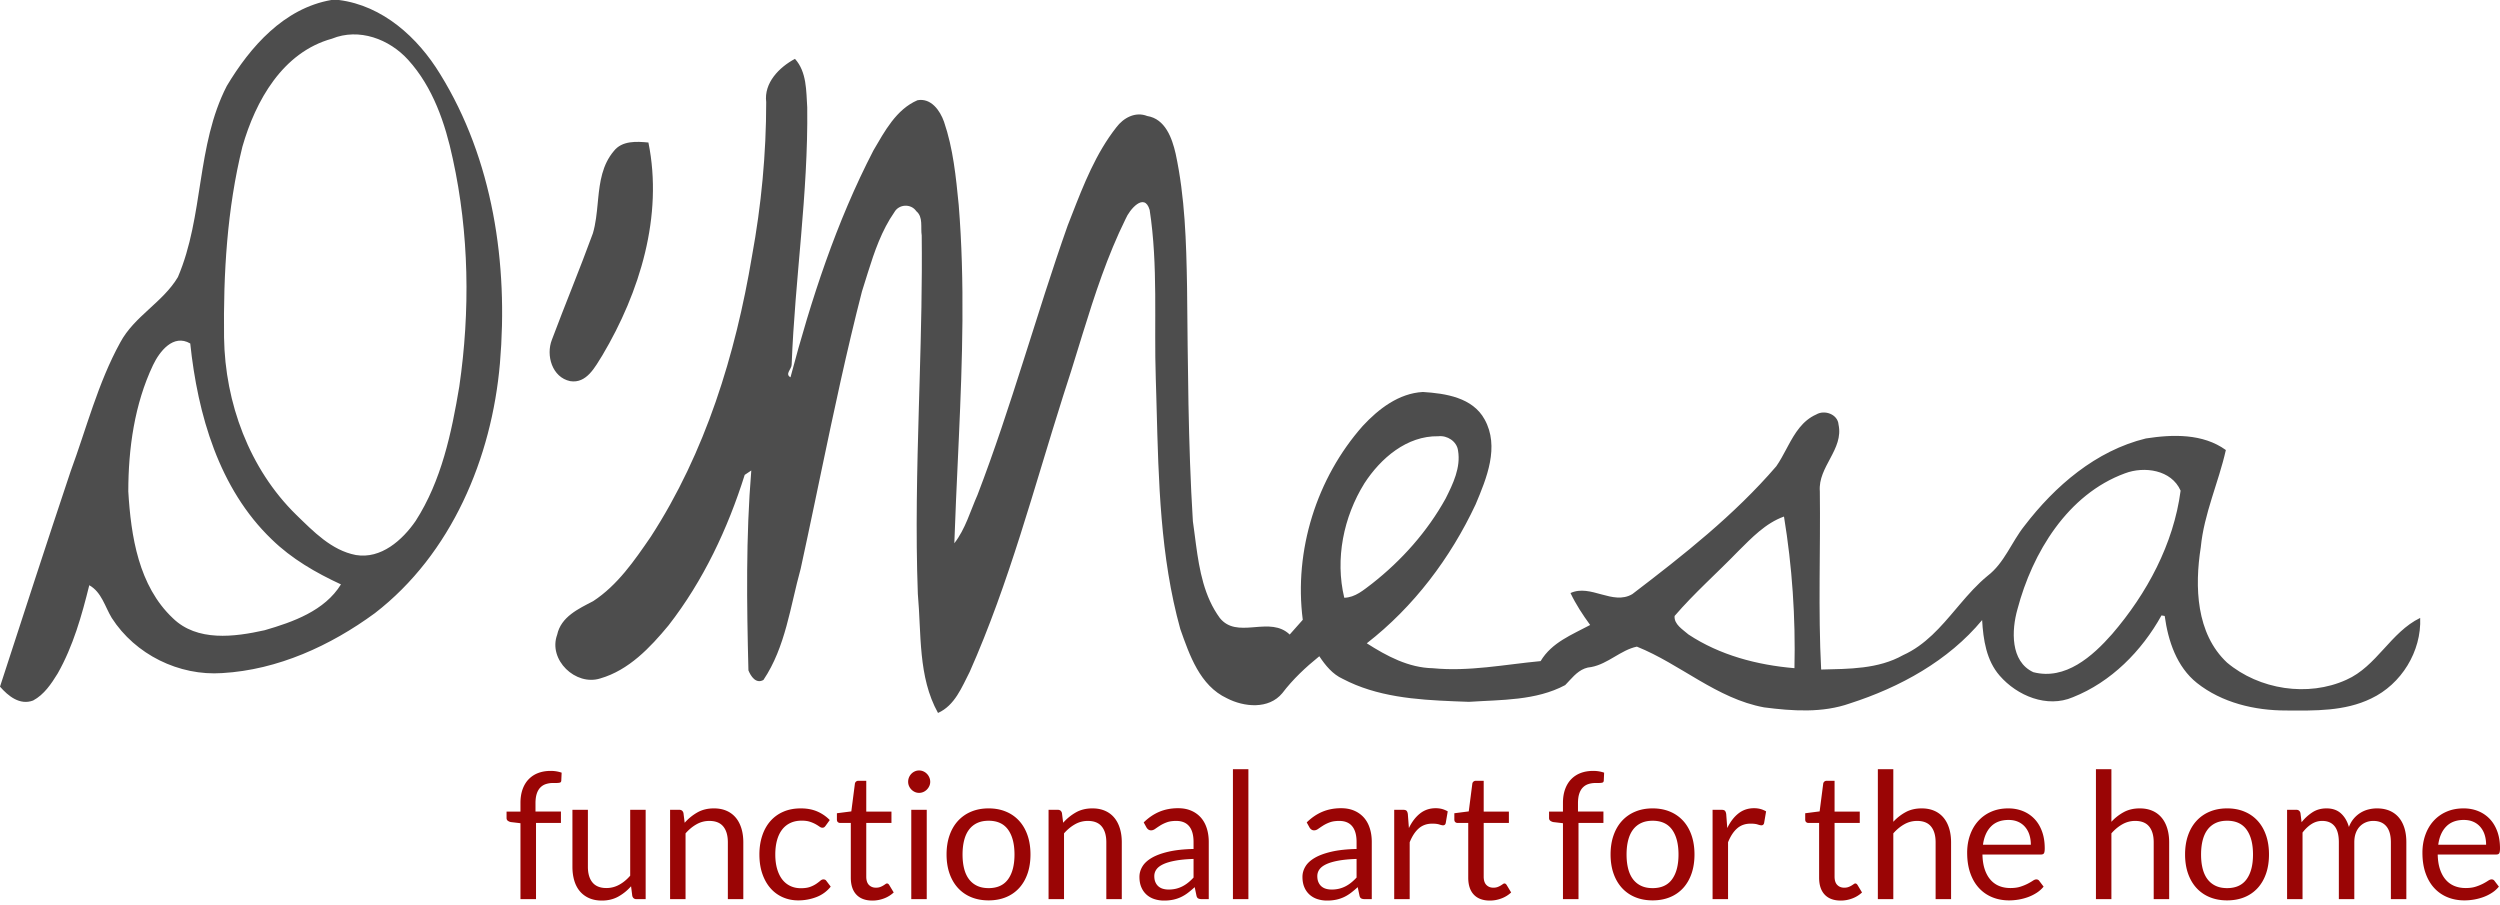 <svg xmlns="http://www.w3.org/2000/svg" viewBox="0 0 500 181"><g fill="none"><path d="M66.26 0h1.523c8.763 1.126 15.76 7.471 20.224 14.779C98.609 31.9 101.684 52.82 99.988 72.646c-1.634 18.954-9.693 38.165-25.025 49.996-8.866 6.499-19.417 11.33-30.5 11.974-8.662.604-17.415-3.705-22.114-11.033-1.379-2.272-2.012-5.137-4.494-6.54-1.502 6.07-3.218 12.18-6.323 17.655-1.277 2.068-2.707 4.227-4.913 5.404-2.656 1.003-4.985-.9-6.619-2.773 4.668-14.36 9.326-28.719 14.116-43.037 3.187-8.638 5.465-17.686 9.929-25.791 2.788-5.24 8.539-8.035 11.532-13.08 5.22-12.19 3.646-26.324 9.785-38.237C50.061 9.334 56.792 1.658 66.261 0m.132 7.737c-9.867 2.713-15.28 12.405-17.916 21.616-3.074 12.466-3.82 25.372-3.667 38.165.194 13.039 5.046 26.262 14.444 35.453 3.432 3.326 7.047 7.103 11.92 8.034 5.025.84 9.305-2.968 11.96-6.827 5.159-8.034 7.171-17.572 8.724-26.876 2.196-15.086 1.971-30.612-1.297-45.534-1.512-7.092-3.974-14.338-8.928-19.793-3.759-4.156-9.826-6.448-15.24-4.238m-35.79 65.287c-3.709 7.82-4.934 16.652-4.945 25.25.532 8.965 2.054 18.902 8.907 25.36 4.862 4.75 12.33 3.757 18.356 2.416 5.679-1.648 12.002-3.879 15.27-9.17-5.005-2.313-9.867-5.118-13.84-8.997C43.779 97.741 39.54 82.88 38.049 68.695c-3.381-1.975-6.14 1.586-7.447 4.33ZM158.996 11.77c2.37 2.63 2.237 6.397 2.451 9.713.215 17.204-2.461 34.265-3.115 51.429.01.9-1.41 1.893-.235 2.548 4.127-15.577 9.162-31.042 16.598-45.39 2.237-3.808 4.546-8.188 8.795-10.02 2.717-.512 4.525 2.067 5.311 4.298 1.839 5.363 2.39 11.043 2.942 16.652 1.247 15.454.73 30.932.036 46.397l-.176 3.866c-.267 5.799-.541 11.596-.738 17.388 2.226-2.855 3.187-6.417 4.637-9.672 6.793-17.695 11.726-36.026 18.039-53.885l.275-.702.55-1.408c2.38-6.109 4.813-12.306 8.888-17.5 1.42-1.903 3.8-3.224 6.19-2.282 3.606.573 4.964 4.411 5.68 7.512 1.879 8.73 2.134 17.706 2.287 26.61.174 15.649.195 31.308 1.165 46.926.097.676.189 1.359.278 2.045l.135 1.032.067.518.137 1.037c.7 5.193 1.641 10.439 4.776 14.722 1.692 2.098 4.05 2.052 6.49 1.865l.611-.049c2.45-.196 4.936-.367 6.872 1.49.879-.983 1.737-1.965 2.615-2.948-1.787-13.847 2.758-28.34 11.992-38.769 3.156-3.408 7.221-6.54 12.032-6.796 4.525.287 9.939 1.096 12.34 5.486 3.033 5.455.408 11.77-1.798 17-5.026 10.726-12.39 20.5-21.767 27.777 3.983 2.548 8.355 4.892 13.207 4.984 7.242.706 14.392-.747 21.563-1.423 2.226-3.745 6.281-5.28 9.907-7.225-1.48-2.027-2.86-4.125-3.932-6.387 4.024-1.862 8.437 2.528 12.36.215 10.203-7.788 20.387-15.792 28.794-25.566.738-1.053 1.366-2.23 1.998-3.413l.345-.645c1.389-2.579 2.889-5.088 5.665-6.31 1.654-.982 4.29-.04 4.443 2.017 1.072 4.963-4.137 8.453-3.739 13.356.154 11.882-.357 23.785.266 35.647 5.557-.143 11.39-.072 16.394-2.886 4.447-2.01 7.52-5.632 10.597-9.268l.74-.872c1.728-2.03 3.493-4.026 5.537-5.703 3.381-2.58 4.79-6.745 7.375-9.99 6.129-8.013 14.32-15.065 24.3-17.5 5.352-.83 11.389-1.014 15.996 2.312-1.45 6.479-4.372 12.732-5.016 19.457-1.236 7.85-.95 17.255 5.25 23.058 6.436 5.414 16.19 6.94 23.872 3.44 6.067-2.682 8.835-9.499 14.76-12.375.285 6.694-3.78 13.275-9.806 16.12-5.271 2.569-11.287 2.436-17.007 2.395-6.282.01-12.84-1.546-17.835-5.506-4.055-3.235-5.77-8.424-6.445-13.398-.153-.03-.48-.081-.643-.112-3.953 7.133-10.082 13.336-17.733 16.365-5.158 2.21-11.133-.286-14.627-4.309-2.676-3.06-3.289-7.215-3.513-11.125-6.752 8.147-16.466 13.459-26.425 16.662-5.516 1.955-11.491 1.535-17.19.799-9.449-1.74-16.722-8.649-25.434-12.149-3.218.676-5.771 3.45-9.122 4.084-1.93.14-3.155 1.389-4.356 2.69l-.343.371c-.172.186-.345.37-.52.551-5.874 3.132-12.779 2.917-19.244 3.347l-1.834-.068-1.229-.047c-7.588-.308-15.374-.9-22.177-4.48-2.053-.932-3.473-2.702-4.688-4.524-2.728 2.2-5.281 4.595-7.406 7.39-2.717 3.275-7.65 2.783-11.072 1.013-5.403-2.518-7.477-8.618-9.326-13.848-4.013-14.474-4.346-29.554-4.743-44.501l-.06-2.24c-.032-1.12-.064-2.24-.1-3.357-.378-11.238.49-22.578-1.225-33.723-1.063-3.634-4.056-.01-4.811 1.8-3.634 7.363-6.176 15.17-8.603 23.014l-.764 2.478c-1.016 3.304-2.03 6.608-3.115 9.88-5.874 18.514-10.797 37.418-18.693 55.205-1.573 3.06-2.982 6.735-6.343 8.23-4.024-7.227-3.31-15.844-4.034-23.817-.457-12.427-.154-24.851.203-37.275l.166-5.735c.274-9.557.517-19.114.407-28.673-.255-1.597.337-3.685-1.083-4.852-1.062-1.555-3.483-1.432-4.392.205-2.53 3.637-3.972 7.85-5.293 12.065l-.394 1.264c-.261.842-.522 1.681-.789 2.514-3.053 11.868-5.598 23.855-8.107 35.849l-1.368 6.542c-.913 4.36-1.833 8.72-2.782 13.07-2.084 7.513-3.013 15.65-7.446 22.24-1.492.86-2.534-.746-3.003-1.913-.338-13.315-.521-26.682.572-39.977l-1.318.88c-3.391 10.767-8.284 21.176-15.24 30.11-3.667 4.432-7.937 8.946-13.626 10.594-4.923 1.586-10.49-3.695-8.641-8.74.776-3.593 4.27-5.18 7.19-6.704 4.893-3.194 8.274-8.137 11.533-12.886 10.929-16.846 16.935-36.404 20.234-56.086 1.87-10.173 2.85-20.51 2.85-30.847-.48-3.848 2.605-6.97 5.75-8.648Zm265.982 82.9c-11.46 4.207-18.498 15.854-21.491 27.184-1.185 4.186-1.45 10.419 3.166 12.578 6.415 1.679 11.86-3.183 15.771-7.625 6.956-8.085 12.298-18.013 13.698-28.677-1.839-4.176-7.273-4.933-11.144-3.46Zm-68.181 8.639c-3.687 1.32-6.445 4.247-9.162 6.939-4.209 4.35-8.774 8.361-12.717 12.946-.143 1.679 1.655 2.713 2.768 3.695 6.272 4.155 13.769 6.12 21.205 6.745.235-10.143-.45-20.316-2.094-30.325Zm-69.14-16.059c-6.282-.122-11.522 4.401-14.77 9.406-4.188 6.734-5.894 15.127-4.035 22.895 2.196-.051 3.882-1.566 5.547-2.815 5.934-4.656 11.072-10.418 14.729-17.03 1.48-2.948 3.054-6.192 2.482-9.59-.235-1.852-2.176-3.08-3.953-2.866ZM129.682 28.503c2.982 14.677-1.716 29.937-9.204 42.556-1.46 2.323-3.156 5.711-6.445 5.169-3.605-.758-4.882-5.148-3.657-8.27 2.666-7.123 5.598-14.154 8.203-21.298.569-1.93.769-3.99.968-6.052l.08-.824c.343-3.433.819-6.82 3.13-9.561 1.644-2.119 4.545-1.945 6.925-1.72Z" fill="#4D4D4D"/><path d="M104.093 179.83v-15.188l-1.946-.23a1.537 1.537 0 0 1-.6-.273c-.156-.123-.234-.303-.234-.538v-1.287h2.78v-1.73c0-1.022.142-1.93.426-2.725.283-.793.689-1.464 1.216-2.01a5.146 5.146 0 0 1 1.902-1.244c.741-.283 1.575-.424 2.502-.424a6.58 6.58 0 0 1 2.189.353l-.07 1.57c-.011.235-.11.376-.295.423-.186.048-.446.071-.782.071h-.539a4.65 4.65 0 0 0-1.45.212c-.435.14-.808.37-1.12.688-.313.317-.554.735-.722 1.252-.168.518-.252 1.159-.252 1.923v1.64h5.09v2.276h-4.985v15.241h-3.11Zm13.485-17.87v11.396c0 1.353.307 2.4.92 3.14.615.741 1.541 1.112 2.78 1.112a5.26 5.26 0 0 0 2.554-.653c.8-.435 1.535-1.04 2.207-1.817v-13.177h3.092v17.87h-1.841c-.44 0-.719-.218-.834-.653l-.244-1.923a9.706 9.706 0 0 1-2.57 2.073c-.95.523-2.04.785-3.267.785-.961 0-1.81-.162-2.545-.486a5.05 5.05 0 0 1-1.85-1.367c-.498-.588-.872-1.3-1.12-2.134-.25-.835-.374-1.758-.374-2.77v-11.395h3.092Zm16.439 17.87v-17.87h1.841c.44 0 .718.218.834.653l.243 1.94a9.918 9.918 0 0 1 2.563-2.08c.944-.53 2.035-.795 3.275-.795.96 0 1.81.162 2.545.486a4.93 4.93 0 0 1 1.841 1.376c.492.593.866 1.308 1.12 2.143.256.835.383 1.758.383 2.77v11.377h-3.092v-11.378c0-1.352-.304-2.402-.912-3.148-.609-.747-1.538-1.12-2.789-1.12-.915 0-1.769.223-2.562.67-.794.447-1.526 1.052-2.198 1.817v13.16h-3.092Zm31.118-14.694c-.092.13-.185.23-.278.3-.092.07-.226.106-.4.106-.173 0-.361-.074-.564-.22a8.21 8.21 0 0 0-.773-.486 6.42 6.42 0 0 0-1.138-.485c-.446-.147-.993-.22-1.642-.22-.857 0-1.615.155-2.275.467a4.426 4.426 0 0 0-1.66 1.35c-.445.587-.781 1.299-1.007 2.134-.226.835-.339 1.77-.339 2.805 0 1.082.122 2.043.365 2.884.243.84.585 1.546 1.025 2.117a4.39 4.39 0 0 0 1.607 1.305c.631.3 1.34.45 2.128.45.753 0 1.373-.091 1.859-.273a5.63 5.63 0 0 0 1.216-.61c.324-.223.59-.425.8-.608.208-.182.416-.273.625-.273.266 0 .463.1.59.3l.869 1.146a6.69 6.69 0 0 1-2.867 2.09 10.026 10.026 0 0 1-3.63.662c-1.1 0-2.123-.206-3.067-.617a6.995 6.995 0 0 1-2.458-1.79c-.695-.783-1.242-1.744-1.642-2.885-.4-1.14-.599-2.44-.599-3.898 0-1.33.182-2.558.547-3.687.365-1.13.898-2.102 1.598-2.92a7.25 7.25 0 0 1 2.598-1.914c1.03-.458 2.212-.688 3.544-.688 1.227 0 2.316.203 3.266.609.95.406 1.79.98 2.519 1.72l-.817 1.129Zm9.35 14.977c-1.389 0-2.457-.394-3.204-1.182-.747-.788-1.12-1.923-1.12-3.405V164.59h-2.12a.686.686 0 0 1-.47-.167c-.127-.112-.19-.286-.19-.52v-1.253l2.883-.37.713-5.522a.67.67 0 0 1 .225-.432.71.71 0 0 1 .487-.168h1.563v6.157h5.038v2.275h-5.038v10.725c0 .753.18 1.312.539 1.676.359.365.822.547 1.39.547.324 0 .605-.044.842-.132a3.59 3.59 0 0 0 .617-.291c.174-.106.321-.203.443-.291.122-.089.229-.133.321-.133.163 0 .307.1.435.3l.903 1.5a5.746 5.746 0 0 1-1.928 1.19 6.46 6.46 0 0 1-2.328.433Zm10.863-18.152v17.87h-3.093v-17.87h3.093Zm.695-5.61c0 .306-.061.591-.183.856-.121.264-.283.5-.486.705a2.259 2.259 0 0 1-.704.485c-.266.118-.55.177-.851.177-.301 0-.582-.059-.843-.177a2.327 2.327 0 0 1-1.173-1.19 2.11 2.11 0 0 1-.173-.856 2.27 2.27 0 0 1 1.346-2.082c.261-.117.542-.176.843-.176.301 0 .585.059.851.177.267.117.501.279.704.485.203.205.365.447.486.723.122.276.183.567.183.873Zm11.678 5.327c1.286 0 2.447.218 3.483.653a7.343 7.343 0 0 1 2.641 1.852c.724.8 1.28 1.767 1.668 2.902.388 1.135.582 2.402.582 3.802 0 1.41-.194 2.681-.582 3.81-.388 1.129-.944 2.093-1.668 2.893a7.25 7.25 0 0 1-2.64 1.843c-1.037.43-2.198.644-3.484.644-1.285 0-2.446-.214-3.483-.644a7.333 7.333 0 0 1-2.65-1.843c-.729-.8-1.29-1.764-1.684-2.893-.394-1.129-.591-2.4-.591-3.81 0-1.4.197-2.667.59-3.802.394-1.135.956-2.102 1.686-2.902a7.427 7.427 0 0 1 2.649-1.852c1.037-.435 2.198-.653 3.483-.653Zm0 15.947c1.737 0 3.035-.59 3.892-1.773.857-1.181 1.285-2.83 1.285-4.948 0-2.128-.428-3.786-1.285-4.974-.857-1.188-2.155-1.782-3.892-1.782-.88 0-1.644.153-2.293.459a4.305 4.305 0 0 0-1.624 1.323c-.435.576-.759 1.285-.973 2.125-.214.841-.322 1.79-.322 2.85 0 1.058.108 2.004.322 2.84.214.834.538 1.537.973 2.107.434.57.975 1.009 1.624 1.315.649.305 1.413.458 2.293.458Zm11.991 2.205v-17.87h1.842c.44 0 .718.218.834.653l.243 1.94a9.918 9.918 0 0 1 2.563-2.08c.943-.53 2.035-.795 3.274-.795.962 0 1.81.162 2.545.486a4.93 4.93 0 0 1 1.842 1.376c.492.593.866 1.308 1.12 2.143.255.835.383 1.758.383 2.77v11.377h-3.093v-11.378c0-1.352-.304-2.402-.912-3.148-.608-.747-1.537-1.12-2.788-1.12-.915 0-1.77.223-2.563.67-.793.447-1.525 1.052-2.197 1.817v13.16h-3.093Zm32.04 0h-1.373c-.3 0-.544-.047-.73-.14-.185-.095-.306-.295-.364-.6l-.348-1.659a19.81 19.81 0 0 1-1.355 1.138 7.76 7.76 0 0 1-1.39.847 7.126 7.126 0 0 1-1.554.52 8.787 8.787 0 0 1-1.833.177 6.17 6.17 0 0 1-1.92-.291 4.358 4.358 0 0 1-1.555-.874 4.145 4.145 0 0 1-1.05-1.473c-.261-.594-.392-1.296-.392-2.108 0-.705.191-1.384.574-2.037.382-.653.999-1.232 1.85-1.738.851-.505 1.966-.92 3.344-1.243 1.378-.324 3.063-.509 5.055-.556v-1.394c0-1.387-.292-2.437-.877-3.148-.585-.712-1.45-1.068-2.597-1.068-.753 0-1.387.097-1.902.291a7.154 7.154 0 0 0-1.338.653c-.376.241-.7.459-.973.653-.272.194-.541.29-.808.29a.917.917 0 0 1-.547-.167 1.27 1.27 0 0 1-.374-.414l-.555-1.006c.972-.952 2.02-1.664 3.144-2.134 1.123-.47 2.368-.706 3.735-.706.985 0 1.859.165 2.623.494a5.38 5.38 0 0 1 1.929 1.376c.52.588.915 1.3 1.181 2.135.266.834.4 1.752.4 2.751v11.431Zm-8.026-1.922a6.21 6.21 0 0 0 1.494-.168 5.84 5.84 0 0 0 1.276-.476c.4-.206.782-.456 1.147-.75s.721-.63 1.068-1.006v-3.722c-1.424.047-2.634.162-3.63.344-.996.183-1.807.42-2.433.715-.625.294-1.08.64-1.363 1.04-.284.4-.426.847-.426 1.341 0 .47.075.876.226 1.217.15.341.353.62.608.838.255.218.556.377.903.477.348.1.724.15 1.13.15Zm15.952-24.062v25.984h-3.093v-25.984h3.093Zm24.677 25.984h-1.372c-.302 0-.545-.047-.73-.14-.185-.095-.307-.295-.365-.6l-.347-1.659a19.81 19.81 0 0 1-1.355 1.138c-.44.335-.904.617-1.39.847a7.126 7.126 0 0 1-1.555.52 8.787 8.787 0 0 1-1.833.177 6.17 6.17 0 0 1-1.92-.291 4.358 4.358 0 0 1-1.554-.874 4.16 4.16 0 0 1-1.051-1.473c-.261-.594-.391-1.296-.391-2.108 0-.705.19-1.384.573-2.037.382-.653.999-1.232 1.85-1.738.851-.505 1.966-.92 3.344-1.243 1.379-.324 3.064-.509 5.056-.556v-1.394c0-1.387-.293-2.437-.878-3.148-.584-.712-1.45-1.068-2.597-1.068-.753 0-1.387.097-1.902.291a7.154 7.154 0 0 0-1.338.653c-.376.241-.7.459-.973.653-.272.194-.541.29-.807.29a.917.917 0 0 1-.548-.167 1.27 1.27 0 0 1-.373-.414l-.556-1.006c.973-.952 2.02-1.664 3.144-2.134s2.369-.706 3.735-.706c.985 0 1.86.165 2.624.494a5.38 5.38 0 0 1 1.928 1.376c.521.588.915 1.3 1.181 2.135.267.834.4 1.752.4 2.751v11.431Zm-8.026-1.922a6.21 6.21 0 0 0 1.494-.168 5.84 5.84 0 0 0 1.277-.476c.4-.206.782-.456 1.146-.75.365-.294.721-.63 1.069-1.006v-3.722c-1.425.047-2.635.162-3.631.344-.996.183-1.807.42-2.432.715-.626.294-1.08.64-1.364 1.04-.284.4-.426.847-.426 1.341 0 .47.076.876.226 1.217.15.341.353.62.608.838.255.218.556.377.904.477.347.1.723.15 1.129.15Zm12.512 1.922v-17.87h1.772c.336 0 .568.065.695.195.128.13.214.353.26.67l.21 2.787c.601-1.246 1.346-2.22 2.232-2.92.886-.699 1.925-1.049 3.118-1.049.486 0 .927.056 1.32.168.394.111.759.267 1.095.467l-.4 2.346c-.08.294-.26.441-.538.441-.162 0-.412-.055-.747-.167-.336-.112-.805-.168-1.408-.168-1.077 0-1.977.318-2.701.953s-1.329 1.558-1.815 2.77v11.377h-3.093Zm19.132.283c-1.39 0-2.459-.394-3.206-1.182-.747-.788-1.12-1.923-1.12-3.405V164.59h-2.12a.686.686 0 0 1-.469-.167c-.127-.112-.19-.286-.19-.52v-1.253l2.883-.37.712-5.522a.67.67 0 0 1 .226-.432.71.71 0 0 1 .487-.168h1.563v6.157h5.038v2.275h-5.038v10.725c0 .753.18 1.312.539 1.676.359.365.822.547 1.39.547.324 0 .605-.044.842-.132a3.59 3.59 0 0 0 .617-.291c.174-.106.321-.203.443-.291.121-.089.229-.133.321-.133.162 0 .307.1.435.3l.903 1.5a5.746 5.746 0 0 1-1.928 1.19 6.46 6.46 0 0 1-2.328.433Zm14.618-.283v-15.188l-1.946-.23a1.537 1.537 0 0 1-.599-.273c-.156-.123-.234-.303-.234-.538v-1.287h2.78v-1.73c0-1.022.141-1.93.425-2.725.284-.793.689-1.464 1.216-2.01a5.146 5.146 0 0 1 1.902-1.244c.741-.283 1.575-.424 2.502-.424a6.58 6.58 0 0 1 2.189.353l-.07 1.57c-.011.235-.11.376-.295.423-.185.048-.446.071-.782.071h-.538c-.533 0-1.017.07-1.451.212-.434.14-.808.37-1.12.688-.313.317-.554.735-.721 1.252-.168.518-.252 1.159-.252 1.923v1.64h5.09v2.276H315.7v15.241h-3.11Zm17.933-18.152c1.285 0 2.446.218 3.483.653a7.343 7.343 0 0 1 2.64 1.852c.725.8 1.28 1.767 1.668 2.902.388 1.135.582 2.402.582 3.802 0 1.41-.194 2.681-.582 3.81-.388 1.129-.943 2.093-1.667 2.893a7.25 7.25 0 0 1-2.641 1.843c-1.037.43-2.198.644-3.483.644-1.286 0-2.447-.214-3.483-.644a7.333 7.333 0 0 1-2.65-1.843c-.73-.8-1.291-1.764-1.685-2.893-.394-1.129-.59-2.4-.59-3.81 0-1.4.196-2.667.59-3.802.394-1.135.956-2.102 1.685-2.902a7.427 7.427 0 0 1 2.65-1.852c1.036-.435 2.197-.653 3.483-.653Zm0 15.947c1.737 0 3.034-.59 3.891-1.773.857-1.181 1.286-2.83 1.286-4.948 0-2.128-.429-3.786-1.286-4.974-.857-1.188-2.154-1.782-3.891-1.782-.88 0-1.645.153-2.293.459a4.305 4.305 0 0 0-1.625 1.323c-.434.576-.758 1.285-.973 2.125-.214.841-.321 1.79-.321 2.85 0 1.058.107 2.004.321 2.84.215.834.539 1.537.973 2.107a4.35 4.35 0 0 0 1.625 1.315c.648.305 1.413.458 2.293.458Zm11.991 2.205v-17.87h1.772c.336 0 .568.065.695.195s.214.353.26.67l.209 2.787c.602-1.246 1.346-2.22 2.232-2.92.886-.699 1.926-1.049 3.119-1.049.486 0 .926.056 1.32.168.394.111.759.267 1.095.467l-.4 2.346c-.081.294-.26.441-.539.441-.162 0-.41-.055-.747-.167-.335-.112-.805-.168-1.407-.168-1.077 0-1.977.318-2.701.953s-1.33 1.558-1.816 2.77v11.377h-3.092Zm25.633.283c-1.39 0-2.458-.394-3.205-1.182-.747-.788-1.121-1.923-1.121-3.405V164.59h-2.12a.686.686 0 0 1-.468-.167c-.128-.112-.192-.286-.192-.52v-1.253l2.884-.37.713-5.522a.67.67 0 0 1 .225-.432.71.71 0 0 1 .487-.168h1.563v6.157h5.038v2.275h-5.038v10.725c0 .753.18 1.312.539 1.676.359.365.822.547 1.39.547.324 0 .605-.044.842-.132a3.59 3.59 0 0 0 .617-.291c.174-.106.321-.203.443-.291.122-.089.229-.133.321-.133.163 0 .307.1.435.3l.903 1.5a5.746 5.746 0 0 1-1.928 1.19 6.46 6.46 0 0 1-2.328.433Zm7.422-.283v-25.984h3.092v10.514a9.514 9.514 0 0 1 2.502-1.95c.915-.488 1.969-.732 3.162-.732.961 0 1.81.162 2.545.486a4.93 4.93 0 0 1 1.841 1.376c.493.593.866 1.308 1.121 2.143.255.835.382 1.758.382 2.77v11.377h-3.092v-11.378c0-1.352-.304-2.402-.912-3.148-.608-.747-1.538-1.12-2.789-1.12-.915 0-1.769.223-2.562.67-.793.447-1.526 1.052-2.198 1.817v13.16h-3.092Zm26.08-18.152c1.054 0 2.027.18 2.919.538a6.545 6.545 0 0 1 2.31 1.553c.65.676 1.156 1.511 1.52 2.505.366.993.548 2.125.548 3.396 0 .493-.052.823-.156.987-.105.165-.302.247-.591.247h-11.71c.024 1.13.174 2.111.452 2.946s.66 1.532 1.147 2.09a4.596 4.596 0 0 0 1.737 1.253c.672.276 1.425.415 2.259.415.776 0 1.445-.091 2.006-.274a9.463 9.463 0 0 0 1.45-.59c.406-.212.745-.41 1.017-.592.272-.182.507-.273.704-.273.255 0 .451.1.59.3l.87 1.146c-.383.47-.84.88-1.373 1.226a8.493 8.493 0 0 1-1.712.856c-.608.223-1.236.391-1.884.503-.649.111-1.292.167-1.929.167-1.216 0-2.336-.208-3.361-.626a7.374 7.374 0 0 1-2.658-1.835c-.747-.805-1.33-1.802-1.746-2.99-.417-1.187-.626-2.552-.626-4.092 0-1.247.188-2.411.565-3.493.376-1.082.918-2.02 1.624-2.814a7.48 7.48 0 0 1 2.589-1.87c1.019-.452 2.165-.679 3.44-.679Zm.07 2.311c-1.494 0-2.67.438-3.527 1.315-.857.876-1.39 2.09-1.598 3.642h9.572c0-.729-.098-1.396-.295-2.002a4.48 4.48 0 0 0-.869-1.57 3.89 3.89 0 0 0-1.398-1.023c-.55-.241-1.179-.362-1.885-.362Zm17.468 15.841v-25.984h3.092v10.514a9.514 9.514 0 0 1 2.502-1.95c.915-.488 1.968-.732 3.161-.732.962 0 1.81.162 2.546.486a4.93 4.93 0 0 1 1.841 1.376c.492.593.866 1.308 1.12 2.143.255.835.383 1.758.383 2.77v11.377h-3.093v-11.378c0-1.352-.304-2.402-.912-3.148-.608-.747-1.537-1.12-2.788-1.12a5.13 5.13 0 0 0-2.562.67c-.794.447-1.526 1.052-2.198 1.817v13.16h-3.092Zm26.236-18.152c1.286 0 2.447.218 3.484.653a7.343 7.343 0 0 1 2.64 1.852c.724.8 1.28 1.767 1.668 2.902.388 1.135.582 2.402.582 3.802 0 1.41-.194 2.681-.582 3.81-.388 1.129-.944 2.093-1.668 2.893a7.25 7.25 0 0 1-2.64 1.843c-1.037.43-2.198.644-3.484.644-1.285 0-2.446-.214-3.483-.644a7.333 7.333 0 0 1-2.65-1.843c-.729-.8-1.29-1.764-1.684-2.893-.394-1.129-.591-2.4-.591-3.81 0-1.4.197-2.667.59-3.802.394-1.135.956-2.102 1.686-2.902a7.427 7.427 0 0 1 2.65-1.852c1.036-.435 2.197-.653 3.482-.653Zm0 15.947c1.738 0 3.035-.59 3.892-1.773.857-1.181 1.285-2.83 1.285-4.948 0-2.128-.428-3.786-1.285-4.974-.857-1.188-2.154-1.782-3.892-1.782-.88 0-1.644.153-2.293.459a4.305 4.305 0 0 0-1.624 1.323c-.434.576-.759 1.285-.973 2.125-.214.841-.321 1.79-.321 2.85 0 1.058.107 2.004.321 2.84.214.834.539 1.537.973 2.107.434.57.976 1.009 1.624 1.315.649.305 1.413.458 2.293.458Zm11.992 2.205v-17.87h1.841c.44 0 .718.218.834.653l.226 1.835a9.077 9.077 0 0 1 2.18-1.993c.805-.518 1.74-.777 2.806-.777 1.193 0 2.157.336 2.892 1.006.736.67 1.266 1.576 1.59 2.717a5.612 5.612 0 0 1 .964-1.676 5.624 5.624 0 0 1 2.936-1.835 6.996 6.996 0 0 1 1.711-.212c.927 0 1.752.15 2.476.45.724.3 1.338.738 1.841 1.314.504.577.89 1.285 1.156 2.126.266.841.4 1.802.4 2.884v11.378h-3.093v-11.378c0-1.4-.301-2.46-.903-3.184-.603-.723-1.477-1.085-2.624-1.085-.51 0-.993.092-1.45.274a3.5 3.5 0 0 0-1.208.802 3.771 3.771 0 0 0-.825 1.332c-.203.535-.304 1.156-.304 1.861v11.378h-3.092v-11.378c0-1.434-.284-2.505-.852-3.21-.567-.706-1.395-1.059-2.484-1.059-.764 0-1.474.21-2.128.627-.654.417-1.254.985-1.798 1.702v13.318h-3.092Zm35.287-18.152c1.054 0 2.027.18 2.92.538a6.545 6.545 0 0 1 2.31 1.553c.648.676 1.155 1.511 1.52 2.505.365.993.547 2.125.547 3.396 0 .493-.052.823-.156.987-.105.165-.301.247-.591.247h-11.71c.024 1.13.175 2.111.453 2.946.277.835.66 1.532 1.146 2.09a4.596 4.596 0 0 0 1.737 1.253c.672.276 1.425.415 2.259.415.776 0 1.445-.091 2.006-.274a9.463 9.463 0 0 0 1.451-.59c.405-.212.744-.41 1.016-.592s.507-.273.704-.273c.255 0 .452.1.59.3l.87 1.146c-.383.47-.84.88-1.373 1.226a8.493 8.493 0 0 1-1.711.856c-.609.223-1.237.391-1.885.503-.649.111-1.292.167-1.929.167-1.216 0-2.336-.208-3.361-.626a7.374 7.374 0 0 1-2.658-1.835c-.747-.805-1.33-1.802-1.746-2.99-.417-1.187-.626-2.552-.626-4.092 0-1.247.188-2.411.565-3.493.376-1.082.918-2.02 1.624-2.814a7.48 7.48 0 0 1 2.589-1.87c1.019-.452 2.165-.679 3.44-.679Zm.07 2.311c-1.494 0-2.67.438-3.527 1.315-.857.876-1.39 2.09-1.598 3.642h9.572c0-.729-.098-1.396-.295-2.002a4.48 4.48 0 0 0-.869-1.57 3.89 3.89 0 0 0-1.398-1.023c-.55-.241-1.179-.362-1.885-.362Z" fill="#9A0505"/></g></svg>